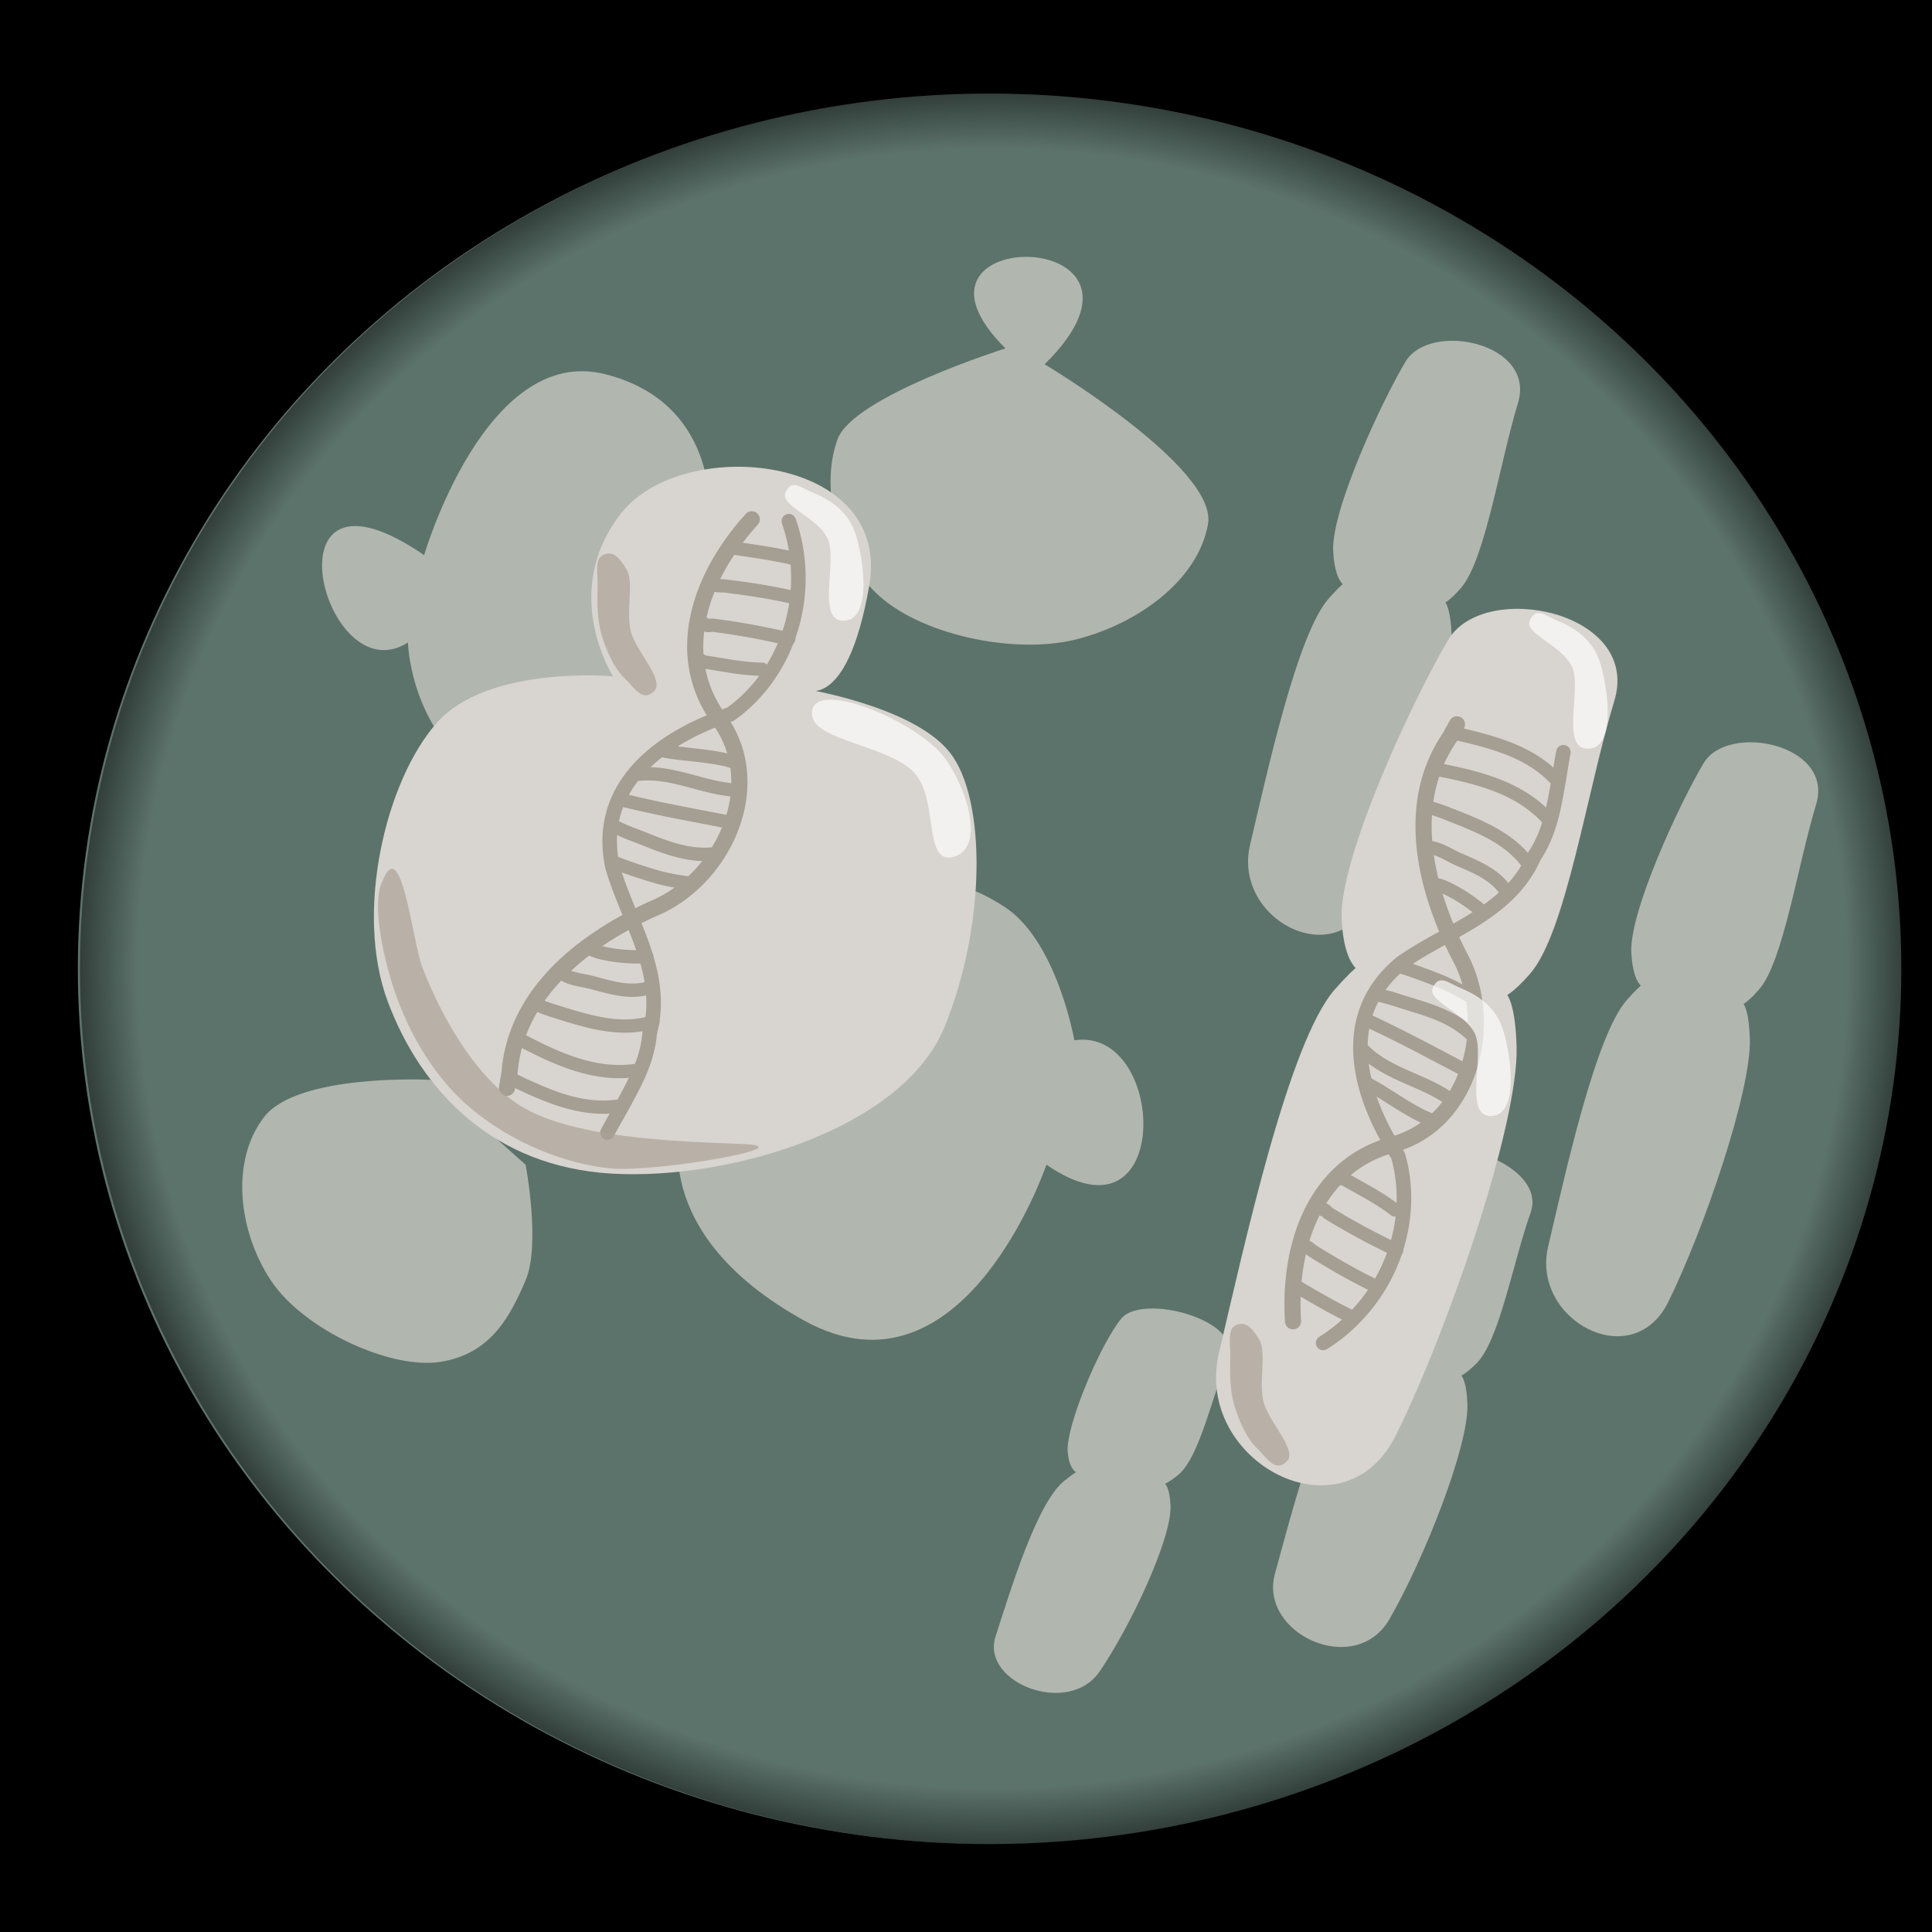 <?xml version="1.0" encoding="UTF-8" standalone="no"?>
<!-- Created with Inkscape (http://www.inkscape.org/) -->

<svg
   width="200mm"
   height="200mm"
   viewBox="0 0 200 200"
   version="1.1"
   id="svg1"
   inkscape:export-filename="Xenopus_new.jpg"
   inkscape:export-xdpi="200"
   inkscape:export-ydpi="200"
   inkscape:version="1.3 (0e150ed6c4, 2023-07-21)"
   sodipodi:docname="Yeast_new.svg"
   xmlns:inkscape="http://www.inkscape.org/namespaces/inkscape"
   xmlns:sodipodi="http://sodipodi.sourceforge.net/DTD/sodipodi-0.dtd"
   xmlns:xlink="http://www.w3.org/1999/xlink"
   xmlns="http://www.w3.org/2000/svg"
   xmlns:svg="http://www.w3.org/2000/svg">
  <rect x="0" y="0" width="200" height="200" fill="#333333" stroke="none"/>
  <sodipodi:namedview
     id="namedview1"
     pagecolor="#ffffff"
     bordercolor="#000000"
     borderopacity="0.25"
     inkscape:showpageshadow="2"
     inkscape:pageopacity="0.0"
     inkscape:pagecheckerboard="0"
     inkscape:deskcolor="#d1d1d1"
     inkscape:document-units="mm"
     inkscape:zoom="0.17705703"
     inkscape:cx="1318.7841"
     inkscape:cy="-144.02139"
     inkscape:window-width="1920"
     inkscape:window-height="991"
     inkscape:window-x="-9"
     inkscape:window-y="-9"
     inkscape:window-maximized="1"
     inkscape:current-layer="layer1" />
  <defs
     id="defs1">
    <linearGradient
       id="linearGradient434"
       inkscape:collect="always">
      <stop
         style="stop-color:#000000;stop-opacity:0;"
         offset="0.936"
         id="stop433" />
      <stop
         style="stop-color:#000000;stop-opacity:0.458;"
         offset="1"
         id="stop434" />
    </linearGradient>
    <inkscape:path-effect
       effect="simplify"
       id="path-effect654-2-8-9"
       is_visible="true"
       lpeversion="1"
       steps="1"
       threshold="0.024"
       smooth_angles="0"
       helper_size="0"
       simplify_individual_paths="false"
       simplify_just_coalesce="false"
       step="1" />
    <inkscape:path-effect
       effect="powerstroke"
       id="path-effect656-3-2-7"
       is_visible="true"
       lpeversion="1"
       offset_points="2.877,1.483"
       not_jump="true"
       sort_points="true"
       interpolator_type="CentripetalCatmullRom"
       interpolator_beta="0.75"
       start_linecap_type="round"
       linejoin_type="spiro"
       miter_limit="4"
       scale_width="1"
       end_linecap_type="round"
       message="&lt;b&gt;Ctrl + click&lt;/b&gt; on existing node and move it" />
    <inkscape:path-effect
       effect="simplify"
       id="path-effect654-2-2-3-3"
       is_visible="true"
       lpeversion="1"
       steps="1"
       threshold="0.024"
       smooth_angles="0"
       helper_size="0"
       simplify_individual_paths="false"
       simplify_just_coalesce="false"
       step="1" />
    <inkscape:path-effect
       effect="powerstroke"
       id="path-effect656-3-60-0-9"
       is_visible="true"
       lpeversion="1"
       offset_points="2.877,1.333"
       not_jump="true"
       sort_points="true"
       interpolator_type="CentripetalCatmullRom"
       interpolator_beta="0.75"
       start_linecap_type="round"
       linejoin_type="spiro"
       miter_limit="4"
       scale_width="1"
       end_linecap_type="round"
       message="&lt;b&gt;Ctrl + click&lt;/b&gt; on existing node and move it" />
    <clipPath
       clipPathUnits="userSpaceOnUse"
       id="clipPath33-3">
      <ellipse
         style="fill:#d5f3f3;stroke-width:0.906"
         id="ellipse33-3"
         cx="93.023"
         cy="159.521"
         rx="46.511"
         ry="46.325" />
    </clipPath>
    <clipPath
       clipPathUnits="userSpaceOnUse"
       id="clipPath32-4">
      <ellipse
         style="fill:#d5f3f3;stroke-width:0.906"
         id="ellipse32-5"
         cx="93.023"
         cy="159.521"
         rx="46.511"
         ry="46.325" />
    </clipPath>
    <clipPath
       clipPathUnits="userSpaceOnUse"
       id="clipPath25-3">
      <ellipse
         style="fill:#d5f3f3;stroke-width:0.906"
         id="ellipse25-8"
         cx="93.023"
         cy="159.521"
         rx="46.511"
         ry="46.325" />
    </clipPath>
    <clipPath
       clipPathUnits="userSpaceOnUse"
       id="clipPath24-4">
      <ellipse
         style="fill:#d5f3f3;stroke-width:0.906"
         id="ellipse24-8"
         cx="93.023"
         cy="159.521"
         rx="46.511"
         ry="46.325" />
    </clipPath>
    <clipPath
       clipPathUnits="userSpaceOnUse"
       id="clipPath21-5">
      <ellipse
         style="fill:#d5f3f3;stroke-width:0.906"
         id="ellipse21-0"
         cx="93.023"
         cy="159.521"
         rx="46.511"
         ry="46.325" />
    </clipPath>
    <clipPath
       clipPathUnits="userSpaceOnUse"
       id="clipPath20-4">
      <ellipse
         style="fill:#d5f3f3;stroke-width:0.906"
         id="ellipse20-1"
         cx="93.023"
         cy="159.521"
         rx="46.511"
         ry="46.325" />
    </clipPath>
    <clipPath
       clipPathUnits="userSpaceOnUse"
       id="clipPath18-3">
      <ellipse
         style="fill:#d5f3f3;stroke-width:0.906"
         id="ellipse18-7"
         cx="93.023"
         cy="159.521"
         rx="46.511"
         ry="46.325" />
    </clipPath>
    <clipPath
       clipPathUnits="userSpaceOnUse"
       id="clipPath16-7-4">
      <ellipse
         style="fill:#d5f3f3;stroke-width:0.906"
         id="ellipse16-7"
         cx="93.023"
         cy="159.521"
         rx="46.511"
         ry="46.325" />
    </clipPath>
    <clipPath
       clipPathUnits="userSpaceOnUse"
       id="clipPath11-4-2">
      <ellipse
         style="fill:#d5f3f3;stroke-width:0.906"
         id="ellipse11-2"
         cx="93.023"
         cy="159.521"
         rx="46.511"
         ry="46.325" />
    </clipPath>
    <clipPath
       clipPathUnits="userSpaceOnUse"
       id="clipPath10-2">
      <ellipse
         style="fill:#d5f3f3;stroke-width:0.906"
         id="ellipse10-7"
         cx="93.023"
         cy="159.521"
         rx="46.511"
         ry="46.325" />
    </clipPath>
    <clipPath
       clipPathUnits="userSpaceOnUse"
       id="clipPath9-0">
      <ellipse
         style="fill:#d5f3f3;stroke-width:0.906"
         id="ellipse9-2"
         cx="93.023"
         cy="159.521"
         rx="46.511"
         ry="46.325" />
    </clipPath>
    <clipPath
       clipPathUnits="userSpaceOnUse"
       id="clipPath6-1">
      <ellipse
         style="fill:#d5f3f3;stroke-width:0.906"
         id="ellipse6-2"
         cx="93.023"
         cy="159.521"
         rx="46.511"
         ry="46.325" />
    </clipPath>
    <radialGradient
       inkscape:collect="always"
       xlink:href="#linearGradient434"
       id="radialGradient130-1-8-1-7"
       cx="46.783"
       cy="111.547"
       fx="46.783"
       fy="111.547"
       r="15.297"
       gradientTransform="matrix(6.173,0,0,5.927,-186.071,-560.882)"
       gradientUnits="userSpaceOnUse" />
    <clipPath
       clipPathUnits="userSpaceOnUse"
       id="clipPath1269">
      <ellipse
         style="fill:#345e30;fill-opacity:1;stroke:#ffffff;stroke-width:0.145;stroke-linecap:round;stroke-dasharray:none;stroke-opacity:0.196"
         id="ellipse1269"
         cx="57.804"
         cy="188.762"
         rx="15.389"
         ry="14.891" />
    </clipPath>
    <clipPath
       clipPathUnits="userSpaceOnUse"
       id="clipPath1268">
      <ellipse
         style="fill:#345e30;fill-opacity:1;stroke:#ffffff;stroke-width:0.145;stroke-linecap:round;stroke-dasharray:none;stroke-opacity:0.196"
         id="ellipse1268"
         cx="57.804"
         cy="188.762"
         rx="15.389"
         ry="14.891" />
    </clipPath>
    <clipPath
       clipPathUnits="userSpaceOnUse"
       id="clipPath1267">
      <ellipse
         style="fill:#345e30;fill-opacity:1;stroke:#ffffff;stroke-width:0.155;stroke-linecap:round;stroke-dasharray:none;stroke-opacity:0.196"
         id="ellipse1267"
         cx="-58.246"
         cy="72.266"
         rx="16.415"
         ry="15.884" />
    </clipPath>
    <clipPath
       clipPathUnits="userSpaceOnUse"
       id="clipPath1266">
      <ellipse
         style="fill:#345e30;fill-opacity:1;stroke:#ffffff;stroke-width:0.145;stroke-linecap:round;stroke-dasharray:none;stroke-opacity:0.196"
         id="ellipse1266"
         cx="57.804"
         cy="188.762"
         rx="15.389"
         ry="14.891" />
    </clipPath>
    <clipPath
       clipPathUnits="userSpaceOnUse"
       id="clipPath1265">
      <ellipse
         style="fill:#345e30;fill-opacity:1;stroke:#ffffff;stroke-width:0.145;stroke-linecap:round;stroke-dasharray:none;stroke-opacity:0.196"
         id="ellipse1265"
         cx="57.804"
         cy="188.762"
         rx="15.389"
         ry="14.891" />
    </clipPath>
    <clipPath
       clipPathUnits="userSpaceOnUse"
       id="clipPath1264">
      <ellipse
         style="fill:#345e30;fill-opacity:1;stroke:#ffffff;stroke-width:0.131;stroke-linecap:round;stroke-dasharray:none;stroke-opacity:0.196"
         id="ellipse1264"
         cx="-71.182"
         cy="66.532"
         rx="13.872"
         ry="13.423"
         transform="rotate(-7.517)" />
    </clipPath>
  </defs>
  <g
     inkscape:label="Layer 1"
     inkscape:groupmode="layer"
     id="layer1">
    <rect
       style="fill:#000000;fill-opacity:1;stroke:#ffffff;stroke-width:0.052;stroke-linecap:round"
       id="rect2"
       width="206.046"
       height="208.16"
       x="-2.641"
       y="-7.924" />
    <ellipse
       style="fill:#5c736b;fill-opacity:1;stroke:none;stroke-width:1.075;stroke-linecap:round;stroke-dasharray:none;stroke-opacity:1"
       id="path85-4-2-8-9-2-8"
       cx="102.443"
       cy="100.291"
       rx="94.384"
       ry="90.608" />
    <path
       style="fill:#d8d4cf;fill-opacity:0.683;stroke:none;stroke-width:1.505;stroke-linecap:round;stroke-dasharray:none;stroke-opacity:1"
       d="m 73.43,54.296 c 0,0 1.541,-12.47 -10.809,-15.567 C 50.271,35.632 43.907,57.464 43.907,57.464 26.927,45.831 33.495,72.103 42.233,66.508 c 0,0 0.142,7.762 6.293,12.939 6.152,5.176 10.774,2.186 10.774,2.186"
       id="path97-5"
       sodipodi:nodetypes="czcczc" />
    <path
       style="fill:#d8d4cf;fill-opacity:0.683;stroke:none;stroke-width:1.505;stroke-linecap:round;stroke-dasharray:none;stroke-opacity:1"
       d="m 104.087,36.067 c 0,0 -15.729,4.95 -17.376,9.387 -1.647,4.437 -0.58,11.41 3.869,15.829 4.449,4.419 14.357,6.504 20.754,4.925 6.396,-1.579 12.703,-6.127 13.718,-11.96 1.015,-5.833 -16.91,-16.537 -16.91,-16.537 14.625,-14.431 -17.18,-14.646 -4.055,-1.644 z"
       id="path98-1"
       sodipodi:nodetypes="czzzzcc" />
    <path
       style="fill:#d8d4cf;fill-opacity:0.683;stroke:none;stroke-width:1.505;stroke-linecap:round;stroke-dasharray:none;stroke-opacity:1"
       d="m 70.536,116.21 c 0,0 -3.79,11.378 12.72,20.499 16.51,9.122 25.069,-16.14 25.069,-16.14 13.234,9.131 12.518,-14.345 2.892,-12.875 0,0 -1.806,-10.333 -7.261,-13.838 -5.454,-3.506 -7.168,-1.91 -7.168,-1.91"
       id="path99-7"
       sodipodi:nodetypes="czcczc" />
    <path
       style="fill:#d8d4cf;fill-opacity:0.683;stroke:none;stroke-width:1.505;stroke-linecap:round;stroke-dasharray:none;stroke-opacity:1"
       d="m 44.56,111.782 c 0,0 -13.731,-0.702 -17.236,3.869 -3.505,4.571 -2.634,11.817 0.704,16.884 3.338,5.067 12.371,9.277 17.588,8.442 5.217,-0.835 7.216,-4.739 8.794,-8.442 1.578,-3.703 0,-11.96 0,-11.96"
       id="path105-2"
       sodipodi:nodetypes="czzzzc" />
    <path
       style="fill:#d8d4cf;fill-opacity:1;stroke:none;stroke-width:1.505;stroke-linecap:round;stroke-dasharray:none;stroke-opacity:1"
       d="m 64.303,53.128 c -6.421,8.169 -0.847,16.88 -0.847,16.88 0,0 -12.932,-1.174 -18.235,4.816 -5.303,5.99 -8.551,19.63 -5.069,28.889 3.482,9.259 10.941,17.078 23.202,17.781 12.261,0.703 30.082,-4.673 34.399,-15.125 4.316,-10.452 4.395,-23.691 0.544,-28.51 -3.851,-4.819 -15.251,-6.592 -15.251,-6.592 0,0 4.544,3.002 6.936,-10.621 C 92.373,47.023 70.723,44.958 64.303,53.128 Z"
       id="path94-0"
       sodipodi:nodetypes="zczzzzzczz" />
    <path
       style="fill:#d8d4cf;fill-opacity:0.683;stroke:none;stroke-width:1.02;stroke-linecap:round;stroke-dasharray:none;stroke-opacity:1"
       d="m 139.924,60.863 c 0,0 -1.705,0.38 -1.913,-3.825 -0.208,-4.206 4.973,-15.394 7.491,-19.605 2.518,-4.211 13.546,-1.976 11.636,4.304 -1.911,6.279 -3.383,16.231 -5.898,19.127 -2.514,2.896 -2.71,1.275 -2.71,1.275 0,0 1.584,-1.54 1.753,3.825 0.169,5.366 -4.732,19.73 -8.448,27.256 -3.715,7.526 -14.22,1.857 -12.433,-5.738 1.787,-7.595 4.892,-21.823 8.129,-25.503 3.237,-3.68 2.391,-1.116 2.391,-1.116 z"
       id="path476-3-8"
       sodipodi:nodetypes="czzzzczzzzc" />
    <path
       style="fill:#d8d4cf;fill-opacity:0.683;stroke:none;stroke-width:1.02;stroke-linecap:round;stroke-dasharray:none;stroke-opacity:1"
       d="m 170.785,102.425 c 0,0 -1.705,0.38 -1.913,-3.825 -0.208,-4.206 4.973,-15.394 7.491,-19.605 2.518,-4.211 13.546,-1.976 11.636,4.304 -1.911,6.279 -3.383,16.231 -5.898,19.127 -2.514,2.896 -2.71,1.275 -2.71,1.275 0,0 1.584,-1.54 1.753,3.825 0.169,5.366 -4.732,19.73 -8.448,27.256 -3.715,7.526 -14.22,1.857 -12.433,-5.738 1.787,-7.595 4.892,-21.823 8.129,-25.503 3.237,-3.68 2.391,-1.116 2.391,-1.116 z"
       id="path476-3-0-42"
       sodipodi:nodetypes="czzzzczzzzc" />
    <path
       style="fill:#d8d4cf;fill-opacity:0.683;stroke:none;stroke-width:0.754;stroke-linecap:round;stroke-dasharray:none;stroke-opacity:1"
       d="m 112.184,152.652 c 0,0 -1.479,0.24 -1.659,-2.408 -0.18,-2.647 3.373,-11.101 5.557,-13.752 2.184,-2.651 12.691,0.168 11.034,4.12 -1.657,3.953 -2.935,10.217 -5.116,12.04 -2.181,1.823 -2.35,0.803 -2.35,0.803 0,0 1.374,-0.97 1.521,2.408 0.147,3.378 -4.105,12.419 -7.328,17.156 -3.223,4.737 -12.334,1.169 -10.784,-3.612 1.55,-4.78 4.244,-13.736 7.051,-16.053 2.808,-2.316 2.074,-0.702 2.074,-0.702 z"
       id="path476-3-0-4-3"
       sodipodi:nodetypes="czzzzczzzzc" />
    <path
       style="fill:#d8d4cf;fill-opacity:0.683;stroke:none;stroke-width:0.901;stroke-linecap:round;stroke-dasharray:none;stroke-opacity:1"
       d="m 142.019,141.169 c 0,0 -1.627,0.311 -1.825,-3.125 -0.198,-3.435 3.71,-14.406 6.113,-17.847 2.403,-3.44 13.961,0.218 12.138,5.347 -1.823,5.13 -3.228,13.259 -5.627,15.625 -2.399,2.365 -2.586,1.042 -2.586,1.042 0,0 1.512,-1.258 1.673,3.125 0.162,4.383 -4.516,16.117 -8.061,22.265 -3.545,6.148 -13.568,1.517 -11.863,-4.687 1.705,-6.204 4.668,-17.826 7.757,-20.833 3.088,-3.006 2.281,-0.911 2.281,-0.911 z"
       id="path476-3-0-4-7-0"
       sodipodi:nodetypes="czzzzczzzzc" />
    <path
       style="fill:#b9b1a8;fill-opacity:1;stroke:none;stroke-width:1.505;stroke-linecap:round;stroke-dasharray:none;stroke-opacity:1"
       d="m 139.87,92.805 c -0.055,1.396 -0.049,3.252 0.416,4.823 0.462,1.571 1.315,3.449 2.329,4.408 1.013,0.959 1.842,2.57 3.077,1.414 1.235,-1.156 -1.946,-4.188 -2.412,-6.32 -0.466,-2.133 0.371,-5.01 -0.416,-6.32 -0.787,-1.311 -1.443,-1.935 -2.412,-1.497 -0.969,0.439 -0.527,2.097 -0.582,3.493 z"
       id="path932-8-0"
       sodipodi:nodetypes="zzzzzzzz" />
    <path
       style="fill:#d8d4cf;fill-opacity:1;stroke:none;stroke-width:1.505;stroke-linecap:round;stroke-dasharray:none;stroke-opacity:1"
       d="m 141.709,100.783 c 0,0 -2.516,0.561 -2.823,-5.645 -0.307,-6.206 7.339,-22.717 11.055,-28.932 3.717,-6.215 19.991,-2.916 17.171,6.351 -2.82,9.267 -4.993,23.953 -8.703,28.226 -3.711,4.273 -3.999,1.882 -3.999,1.882 0,0 2.338,-2.273 2.587,5.645 0.249,7.918 -6.984,29.116 -12.467,40.222 -5.483,11.107 -20.984,2.74 -18.347,-8.468 2.637,-11.208 7.22,-32.204 11.996,-37.635 4.776,-5.431 3.528,-1.646 3.528,-1.646 z"
       id="path476-1"
       sodipodi:nodetypes="czzzzczzzzc" />
    <path
       id="path-1-5-9-8-8"
       style="fill:#a59e92;fill-opacity:1;fill-rule:nonzero;stroke:#a8a296;stroke-width:0;stroke-linecap:round;stroke-miterlimit:3.6;stroke-dasharray:none;stroke-dashoffset:0;stroke-opacity:1"
       d="m 78.107,52.973 a 0.836,0.836 0 0 0 -0.902,0.224 c -0.992,1.089 -2.332,2.73 -3.512,4.817 -0.88,1.557 -1.709,3.431 -2.173,5.511 -0.404,1.804 -0.543,3.796 -0.165,5.858 0.347,1.897 1.13,3.845 2.528,5.733 1.088,1.547 1.671,3.277 1.797,5.077 0.124,1.763 -0.191,3.58 -0.878,5.311 -0.688,1.723 -1.726,3.331 -3.018,4.68 -1.315,1.371 -2.864,2.448 -4.529,3.128 -0.006,0.001 -0.018,0.006 -0.031,0.012 -1.836,0.835 -3.627,1.797 -5.295,2.888 -1.788,1.17 -3.386,2.454 -4.752,3.847 -1.535,1.566 -2.716,3.207 -3.569,4.899 -0.495,0.981 -0.868,1.957 -1.139,2.919 -0.276,0.975 -0.462,1.992 -0.547,3.053 l -0.264,1.54 a 0.836,0.836 0 0 0 1.649,0.282 c 0.043,-0.27 0.157,-0.915 0.27,-1.578 0.004,-0.025 0.005,-0.049 0.006,-0.074 0.076,-0.963 0.244,-1.886 0.493,-2.768 0.242,-0.86 0.578,-1.736 1.024,-2.62 0.769,-1.525 1.845,-3.027 3.27,-4.482 1.27,-1.295 2.772,-2.505 4.474,-3.618 1.583,-1.035 3.292,-1.956 5.056,-2.758 1.894,-0.775 3.63,-1.99 5.089,-3.512 1.439,-1.501 2.6,-3.291 3.366,-5.221 0.77,-1.938 1.136,-4.006 0.992,-6.046 -0.147,-2.098 -0.831,-4.123 -2.104,-5.931 -0.004,-0.005 -0.013,-0.006 -0.013,-0.018 -1.249,-1.681 -1.93,-3.393 -2.233,-5.047 -0.329,-1.801 -0.213,-3.563 0.152,-5.191 0.422,-1.88 1.177,-3.6 1.998,-5.053 1.1,-1.946 2.356,-3.485 3.293,-4.514 a 0.836,0.836 0 0 0 -0.335,-1.35 z"
       inkscape:transform-center-x="1.3482552"
       inkscape:transform-center-y="49.29148" />
    <path
       id="path-1-5-0-7-0-5"
       style="fill:#a59e92;fill-opacity:1;fill-rule:nonzero;stroke:#a8a296;stroke-width:0;stroke-linecap:round;stroke-miterlimit:3.6;stroke-dasharray:none;stroke-dashoffset:0;stroke-opacity:1;paint-order:markers stroke fill"
       d="m 81.977,53.274 a 0.752,0.752 0 0 0 -1.028,0.934 c 0.811,2.259 1.531,6.159 0.242,10.518 -0.477,1.611 -1.22,3.253 -2.28,4.791 -0.955,1.383 -2.164,2.671 -3.644,3.743 -1.7,0.57 -3.459,1.313 -5.114,2.257 -1.65,0.941 -3.2,2.084 -4.479,3.458 -1.276,1.371 -2.273,2.962 -2.828,4.79 -0.564,1.861 -0.652,3.911 -0.174,6.145 0.003,0.012 0.006,0.037 0.013,0.055 0.433,1.482 1.012,2.936 1.56,4.276 0.615,1.502 1.154,2.781 1.621,4.141 0.51,1.489 0.84,2.825 0.976,4.127 0.078,0.749 0.089,1.457 0.043,2.136 -0.049,0.696 -0.163,1.402 -0.356,2.124 -0.013,0.043 -0.025,0.089 -0.025,0.135 -0.071,0.899 -0.266,1.755 -0.539,2.579 -0.288,0.872 -0.661,1.706 -1.058,2.484 -1.081,2.147 -2.187,3.944 -2.699,4.966 a 0.752,0.752 0 0 0 1.344,0.673 c 0.485,-0.969 1.559,-2.704 2.697,-4.963 0.411,-0.817 0.821,-1.721 1.142,-2.687 0.297,-0.896 0.521,-1.851 0.606,-2.867 0.208,-0.793 0.331,-1.573 0.385,-2.339 0.055,-0.769 0.043,-1.566 -0.043,-2.398 -0.151,-1.446 -0.514,-2.896 -1.049,-4.458 -0.484,-1.412 -1.046,-2.743 -1.651,-4.223 -0.545,-1.332 -1.093,-2.712 -1.501,-4.102 -0.422,-1.994 -0.334,-3.776 0.149,-5.368 0.477,-1.575 1.345,-2.973 2.489,-4.202 1.152,-1.237 2.573,-2.292 4.123,-3.176 1.587,-0.906 3.292,-1.622 4.951,-2.172 0.069,-0.025 0.138,-0.055 0.2,-0.101 1.674,-1.194 3.034,-2.635 4.099,-4.178 1.158,-1.677 1.966,-3.469 2.484,-5.219 1.401,-4.736 0.62,-8.978 -0.269,-11.452 a 0.752,0.752 0 0 0 -0.385,-0.427 z"
       inkscape:transform-center-x="-5.024153"
       inkscape:transform-center-y="51.32415" />
    <g
       id="g475-8"
       transform="matrix(5.76,0,0,5.76,382.082,-392.877)"
       style="stroke:#a8a296;stroke-opacity:1">
      <path
         id="path-1-7-3-7-2"
         style="fill:#a59e92;fill-opacity:1;fill-rule:nonzero;stroke:none;stroke-width:0.148;stroke-linecap:round;stroke-miterlimit:3.6;stroke-dasharray:0.148, 0.443;stroke-dashoffset:0;stroke-opacity:1"
         d="m -51.978,78.145 a 0.119,0.119 0 0 0 -0.018,-0.006 c -0.099,-0.024 -0.238,-0.055 -0.431,-0.089 -0.265,-0.047 -0.606,-0.095 -0.777,-0.12 a 0.119,0.119 0 0 0 -0.035,0.236 c 0.175,0.026 0.51,0.072 0.77,0.119 0.187,0.033 0.322,0.063 0.417,0.086 a 0.119,0.119 0 0 0 0.074,-0.226 z"
         inkscape:transform-center-x="-2.116944"
         inkscape:transform-center-y="5.7295609" />
      <path
         id="path-1-7-4-6-5-4"
         style="fill:#a59e92;fill-opacity:1;fill-rule:nonzero;stroke:none;stroke-width:0.148;stroke-linecap:round;stroke-miterlimit:3.6;stroke-dasharray:0.148, 0.443;stroke-dashoffset:0;stroke-opacity:1"
         d="m -51.991,78.844 a 0.119,0.119 0 0 0 -0.02,-0.007 c -0.214,-0.049 -0.521,-0.112 -0.942,-0.171 -0.112,-0.016 -0.238,-0.032 -0.383,-0.049 -0.006,-0.002 -0.014,-7.36e-4 -0.021,-10e-6 -0.033,0.002 -0.061,0.001 -0.085,-0.004 -0.012,-0.002 -0.021,-0.006 -0.028,-0.01 -0.01,-0.005 -0.017,-0.01 -0.021,-0.014 a 0.119,0.119 0 0 0 -0.157,0.179 c 0.017,0.015 0.042,0.034 0.077,0.051 0.025,0.012 0.052,0.02 0.081,0.026 0.048,0.01 0.096,0.011 0.138,0.009 0.138,0.016 0.26,0.032 0.367,0.047 0.413,0.058 0.714,0.119 0.921,0.167 a 0.119,0.119 0 0 0 0.073,-0.226 z"
         inkscape:transform-center-x="-1.9353891"
         inkscape:transform-center-y="6.3949337" />
      <path
         id="path-1-7-5-8-6-2"
         style="fill:#a59e92;fill-opacity:1;fill-rule:nonzero;stroke:none;stroke-width:0.148;stroke-linecap:round;stroke-miterlimit:3.6;stroke-dasharray:0.148, 0.443;stroke-dashoffset:0;stroke-opacity:1"
         d="m -52.115,79.581 a 0.119,0.119 0 0 0 -0.02,-0.007 c -0.079,-0.018 -0.266,-0.06 -0.487,-0.104 -0.196,-0.039 -0.52,-0.099 -0.891,-0.144 -0.027,-0.003 -0.05,-8.3e-4 -0.065,0.001 -0.006,7.17e-4 -0.011,8.18e-4 -0.015,0.002 a 0.119,0.119 0 0 0 -0.164,0.169 c 0.008,0.01 0.021,0.024 0.039,0.037 0.013,0.01 0.029,0.018 0.047,0.024 0.015,0.005 0.03,0.008 0.045,0.009 0.013,0.002 0.025,0.001 0.035,2.51e-4 0.016,-7.27e-4 0.037,-0.004 0.043,-0.005 0.007,-0.001 0.009,-8.32e-4 0.009,-8.32e-4 0.362,0.044 0.679,0.103 0.872,0.141 0.217,0.043 0.402,0.085 0.48,0.102 a 0.119,0.119 0 0 0 0.073,-0.226 z m -1.46,-0.235 c 0.002,0.002 0.003,0.004 0.004,0.004 a 0.119,0.119 0 0 0 -0.004,-0.004 z"
         inkscape:transform-center-x="-1.8271577"
         inkscape:transform-center-y="7.1371901" />
      <path
         id="path-1-2-9-5-0"
         style="fill:#a59e92;fill-opacity:1;fill-rule:nonzero;stroke:none;stroke-width:0.148;stroke-linecap:round;stroke-miterlimit:3.6;stroke-dasharray:0.148, 0.443;stroke-dashoffset:0;stroke-opacity:1"
         d="m -52.597,80.122 a 0.119,0.119 0 0 0 -0.037,-0.006 c -0.077,-0.001 -0.202,-0.006 -0.39,-0.03 -0.034,-0.005 -0.072,-0.009 -0.116,-0.016 -0.135,-0.02 -0.314,-0.052 -0.507,-0.082 -0.002,-8.02e-4 -0.005,-0.002 -0.009,-0.004 -0.008,-0.004 -0.019,-0.01 -0.033,-0.016 -0.016,-0.007 -0.035,-0.015 -0.057,-0.021 -0.033,-0.008 -0.061,-0.006 -0.083,-0.003 a 0.119,0.119 0 0 0 0.032,0.236 c 10e-4,3.92e-4 0.004,0.002 0.007,0.003 0.007,0.004 0.017,0.009 0.032,0.016 0.014,0.006 0.033,0.015 0.055,0.021 0.004,0.002 0.008,0.002 0.011,0.003 0.192,0.03 0.377,0.063 0.518,0.084 0.045,0.007 0.085,0.012 0.12,0.016 0.198,0.025 0.331,0.03 0.417,0.032 a 0.119,0.119 0 0 0 0.04,-0.232 z"
         inkscape:transform-center-x="-1.5181634"
         inkscape:transform-center-y="7.7264901" />
      <path
         id="path-1-31-0-1-9"
         style="fill:#a59e92;fill-opacity:1;fill-rule:nonzero;stroke:none;stroke-width:0.148;stroke-linecap:round;stroke-miterlimit:3.6;stroke-dasharray:0.148, 0.443;stroke-dashoffset:0;stroke-opacity:1"
         d="m -53.132,81.783 c -0.16,-0.047 -0.336,-0.082 -0.639,-0.117 -0.147,-0.017 -0.28,-0.031 -0.362,-0.041 -0.124,-0.016 -0.203,-0.029 -0.254,-0.039 a 0.119,0.119 0 0 0 -0.044,0.234 c 0.056,0.011 0.14,0.025 0.269,0.041 0.085,0.011 0.221,0.025 0.365,0.041 0.295,0.034 0.456,0.066 0.599,0.108 a 0.119,0.119 0 0 0 0.067,-0.229 z"
         inkscape:transform-center-x="-0.95024415"
         inkscape:transform-center-y="9.3791978" />
      <path
         id="path-1-4-67-7-4"
         style="fill:#a59e92;fill-opacity:1;fill-rule:nonzero;stroke:none;stroke-width:0.148;stroke-linecap:round;stroke-miterlimit:3.6;stroke-dasharray:0.148, 0.443;stroke-dashoffset:0;stroke-opacity:1"
         d="m -53.06,82.301 a 0.119,0.119 0 0 0 -0.043,-0.011 c -0.093,-0.006 -0.22,-0.02 -0.416,-0.065 -0.142,-0.033 -0.279,-0.072 -0.427,-0.111 -0.138,-0.036 -0.245,-0.061 -0.347,-0.08 -0.032,-0.005 -0.065,-0.011 -0.098,-0.016 -0.212,-0.031 -0.365,-0.025 -0.471,-0.014 a 0.119,0.119 0 0 0 0.025,0.237 c 0.088,-0.009 0.221,-0.015 0.411,0.013 0.03,0.004 0.06,0.009 0.089,0.015 0.094,0.017 0.195,0.041 0.329,0.076 0.141,0.037 0.287,0.078 0.433,0.112 0.208,0.048 0.349,0.065 0.456,0.071 a 0.119,0.119 0 0 0 0.057,-0.227 z"
         inkscape:transform-center-x="-0.76018412"
         inkscape:transform-center-y="9.8409348" />
      <path
         id="path-1-65-5-3-4"
         style="fill:#a59e92;fill-opacity:1;fill-rule:nonzero;stroke:none;stroke-width:0.148;stroke-linecap:round;stroke-miterlimit:3.6;stroke-dasharray:0.148, 0.443;stroke-dashoffset:0;stroke-opacity:1"
         d="m -53.266,82.858 a 0.119,0.119 0 0 0 -0.022,-0.007 c -0.042,-0.008 -0.113,-0.022 -0.228,-0.044 -0.093,-0.018 -0.553,-0.106 -0.838,-0.164 -0.384,-0.079 -0.634,-0.139 -0.811,-0.185 a 0.119,0.119 0 1 0 -0.059,0.231 c 0.181,0.047 0.435,0.108 0.823,0.187 0.286,0.059 0.749,0.147 0.84,0.164 0.115,0.022 0.186,0.036 0.228,0.044 a 0.119,0.119 0 0 0 0.068,-0.227 z"
         inkscape:transform-center-x="-0.48496075"
         inkscape:transform-center-y="10.348776" />
      <path
         id="path-1-32-9-7-5"
         style="fill:#a59e92;fill-opacity:1;fill-rule:nonzero;stroke:none;stroke-width:0.148;stroke-linecap:round;stroke-miterlimit:3.6;stroke-dasharray:0.148, 0.443;stroke-dashoffset:0;stroke-opacity:1"
         d="m -53.526,83.443 a 0.119,0.119 0 0 0 -0.044,-0.005 l 2.2e-5,-5.3e-5 c -0.068,0.005 -0.181,0.009 -0.334,-0.013 -0.077,-0.011 -0.157,-0.028 -0.243,-0.052 -0.028,-0.007 -0.058,-0.016 -0.09,-0.026 -0.227,-0.07 -0.361,-0.132 -0.671,-0.251 -7.56e-4,-2.84e-4 -0.002,-8.02e-4 -0.003,-8.95e-4 -0.119,-0.042 -0.26,-0.11 -0.316,-0.133 a 0.119,0.119 0 0 0 -0.092,0.22 c 0.051,0.021 0.187,0.088 0.326,0.138 0.299,0.115 0.448,0.183 0.685,0.256 0.035,0.011 0.068,0.02 0.098,0.028 0.094,0.026 0.184,0.045 0.27,0.058 0.174,0.026 0.306,0.022 0.388,0.015 a 0.119,0.119 0 0 0 0.025,-0.233 z"
         inkscape:transform-center-x="-0.32328311"
         inkscape:transform-center-y="10.894574" />
      <path
         id="path-1-38-1-3-9"
         style="fill:#a59e92;fill-opacity:1;fill-rule:nonzero;stroke:none;stroke-width:0.148;stroke-linecap:round;stroke-miterlimit:3.6;stroke-dasharray:0.148, 0.443;stroke-dashoffset:0;stroke-opacity:1"
         d="m -53.835,83.976 a 0.119,0.119 0 0 0 -0.04,-0.011 c -0.098,-0.009 -0.257,-0.028 -0.457,-0.072 -0.257,-0.055 -0.772,-0.234 -0.921,-0.297 a 0.119,0.119 0 0 0 -0.092,0.22 c 0.154,0.065 0.691,0.252 0.963,0.31 0.212,0.046 0.38,0.066 0.485,0.076 a 0.119,0.119 0 0 0 0.062,-0.226 z"
         inkscape:transform-center-x="-0.14745096"
         inkscape:transform-center-y="11.474397" />
      <path
         id="path-1-653-3-3-5"
         style="fill:#a59e92;fill-opacity:1;fill-rule:nonzero;stroke:none;stroke-width:0.148;stroke-linecap:round;stroke-miterlimit:3.6;stroke-dasharray:0.148, 0.443;stroke-dashoffset:0;stroke-opacity:1"
         d="m -54.664,85.292 a 0.119,0.119 0 0 0 -0.052,-0.01 c -0.055,0.003 -0.178,0.007 -0.325,-0.002 -0.12,-0.007 -0.308,-0.024 -0.515,-0.08 -0.025,-0.009 -0.047,-0.016 -0.067,-0.024 -0.027,-0.011 -0.042,-0.022 -0.051,-0.029 a 0.119,0.119 0 0 0 -0.142,0.191 c 0.022,0.016 0.053,0.036 0.098,0.056 0.032,0.013 0.063,0.024 0.092,0.034 0.001,3.03e-4 0.003,8.16e-4 0.004,0.002 0.23,0.062 0.437,0.081 0.566,0.089 0.158,0.009 0.29,0.004 0.349,0.002 a 0.119,0.119 0 0 0 0.042,-0.229 z"
         inkscape:transform-center-x="0.48823126"
         inkscape:transform-center-y="12.903448" />
      <path
         id="path-1-62-23-0-8"
         style="fill:#a59e92;fill-opacity:1;fill-rule:nonzero;stroke:none;stroke-width:0.148;stroke-linecap:round;stroke-miterlimit:3.6;stroke-dasharray:0.148, 0.443;stroke-dashoffset:0;stroke-opacity:1"
         d="m -54.606,85.845 a 0.119,0.119 0 0 0 -0.082,-0.003 l 2.2e-5,-5.2e-5 c -0.04,0.013 -0.116,0.035 -0.225,0.041 -0.013,7.46e-4 -0.027,0.001 -0.041,0.001 -0.05,5.59e-4 -0.114,-0.002 -0.195,-0.013 -0.154,-0.021 -0.291,-0.06 -0.493,-0.115 -0.096,-0.026 -0.192,-0.041 -0.271,-0.058 -0.118,-0.026 -0.178,-0.051 -0.222,-0.075 a 0.119,0.119 0 0 0 -0.115,0.209 c 0.068,0.038 0.151,0.07 0.287,0.1 0.088,0.019 0.18,0.034 0.258,0.055 0.197,0.054 0.351,0.097 0.522,0.121 0.093,0.013 0.169,0.016 0.23,0.016 0.017,-3.25e-4 0.034,-7.59e-4 0.05,-0.002 0.136,-0.007 0.235,-0.035 0.287,-0.052 a 0.119,0.119 0 0 0 0.007,-0.224 z"
         inkscape:transform-center-x="0.68157805"
         inkscape:transform-center-y="13.444386" />
      <path
         id="path-1-83-4-9-3"
         style="fill:#a59e92;fill-opacity:1;fill-rule:nonzero;stroke:none;stroke-width:0.148;stroke-linecap:round;stroke-miterlimit:3.6;stroke-dasharray:0.148, 0.443;stroke-dashoffset:0;stroke-opacity:1"
         d="m -54.566,86.459 a 0.119,0.119 0 0 0 -0.069,8.38e-4 l -1.5e-5,4.6e-5 c -0.096,0.03 -0.24,0.065 -0.434,0.069 -0.137,0.003 -0.284,-0.01 -0.444,-0.04 -0.214,-0.039 -0.429,-0.102 -0.629,-0.163 -0.104,-0.032 -0.165,-0.052 -0.268,-0.083 -0.037,-0.014 -0.075,-0.025 -0.111,-0.04 -0.018,-0.007 -0.031,-0.013 -0.042,-0.019 -0.015,-0.008 -0.024,-0.015 -0.03,-0.02 a 0.119,0.119 0 0 0 -0.156,0.18 c 0.016,0.014 0.039,0.032 0.071,0.049 0.022,0.012 0.045,0.022 0.07,0.031 0.038,0.015 0.078,0.027 0.116,0.042 0.003,8.95e-4 0.005,0.002 0.008,0.003 0.08,0.025 0.192,0.06 0.272,0.085 0.201,0.062 0.427,0.128 0.657,0.17 0.173,0.031 0.335,0.046 0.491,0.043 0.221,-0.004 0.388,-0.044 0.501,-0.08 a 0.119,0.119 0 0 0 -0.003,-0.228 z"
         inkscape:transform-center-x="0.89644287"
         inkscape:transform-center-y="14.029172" />
      <path
         id="path-1-1-5-3-51"
         style="fill:#a59e92;fill-opacity:1;fill-rule:nonzero;stroke:none;stroke-width:0.148;stroke-linecap:round;stroke-miterlimit:3.6;stroke-dasharray:0.148, 0.443;stroke-dashoffset:0;stroke-opacity:1"
         d="m -54.854,87.337 a 0.119,0.119 0 0 0 -0.068,-0.01 c -0.078,0.012 -0.224,0.029 -0.416,0.016 -0.03,-0.002 -0.063,-0.005 -0.101,-0.009 -0.143,-0.016 -0.311,-0.049 -0.508,-0.111 -0.403,-0.127 -0.821,-0.352 -0.98,-0.436 a 0.119,0.119 0 0 0 -0.111,0.211 c 0.155,0.082 0.593,0.317 1.02,0.452 0.211,0.067 0.394,0.103 0.553,0.121 0.041,0.004 0.079,0.008 0.112,0.01 0.214,0.014 0.378,-0.005 0.467,-0.019 a 0.119,0.119 0 0 0 0.033,-0.226 z"
         inkscape:transform-center-x="1.2048665"
         inkscape:transform-center-y="14.758213" />
      <path
         id="path-1-49-2-1-8"
         style="fill:#a59e92;fill-opacity:1;fill-rule:nonzero;stroke:none;stroke-width:0.148;stroke-linecap:round;stroke-miterlimit:3.6;stroke-dasharray:0.148, 0.443;stroke-dashoffset:0;stroke-opacity:1"
         d="m -55.2,87.984 a 0.119,0.119 0 0 0 -0.068,-0.011 c -0.04,0.005 -0.128,0.015 -0.245,0.014 -0.053,-6.6e-4 -0.125,-0.004 -0.214,-0.014 -0.135,-0.016 -0.286,-0.048 -0.456,-0.1 -0.359,-0.111 -0.756,-0.307 -0.888,-0.372 a 0.119,0.119 0 0 0 -0.104,0.214 c 0.127,0.061 0.541,0.268 0.922,0.385 0.183,0.056 0.347,0.091 0.498,0.109 0.099,0.012 0.18,0.015 0.239,0.016 0.132,0.002 0.232,-0.01 0.278,-0.016 a 0.119,0.119 0 0 0 0.038,-0.225 z"
         inkscape:transform-center-x="1.4482471"
         inkscape:transform-center-y="15.435992" />
    </g>
    <path
       id="path-1-5-9-8-5-8"
       style="fill:#a59e92;fill-opacity:1;fill-rule:nonzero;stroke:#a8a296;stroke-width:0;stroke-linecap:round;stroke-miterlimit:3.6;stroke-dasharray:none;stroke-dashoffset:0;stroke-opacity:1"
       d="m 133.587,137.57 a 0.836,0.836 0 0 1 -0.565,-0.738 c -0.095,-1.47 -0.117,-3.589 0.265,-5.955 0.285,-1.765 0.809,-3.747 1.745,-5.661 0.811,-1.661 1.947,-3.303 3.53,-4.678 1.456,-1.265 3.283,-2.297 5.555,-2.899 1.816,-0.529 3.351,-1.515 4.574,-2.842 1.198,-1.299 2.087,-2.915 2.631,-4.697 0.539,-1.775 0.733,-3.68 0.566,-5.54 -0.17,-1.892 -0.707,-3.701 -1.584,-5.271 -0.005,-0.005 -0.006,-0.018 -0.018,-0.031 -0.913,-1.799 -1.71,-3.669 -2.331,-5.562 -0.666,-2.03 -1.112,-4.031 -1.309,-5.973 -0.221,-2.182 -0.118,-4.201 0.272,-6.056 0.227,-1.075 0.544,-2.071 0.934,-2.991 0.394,-0.933 0.883,-1.845 1.48,-2.726 l 0.756,-1.368 a 0.836,0.836 0 0 1 1.464,0.809 c -0.134,0.238 -0.449,0.812 -0.775,1.401 -0.013,0.018 -0.025,0.043 -0.043,0.063 -0.543,0.8 -0.987,1.625 -1.344,2.469 -0.348,0.823 -0.633,1.716 -0.836,2.686 -0.352,1.671 -0.45,3.516 -0.245,5.542 0.182,1.805 0.6,3.688 1.234,5.62 0.59,1.797 1.349,3.583 2.226,5.312 0.995,1.788 1.592,3.821 1.781,5.922 0.186,2.071 -0.025,4.194 -0.632,6.179 -0.609,1.995 -1.615,3.838 -3.001,5.341 -1.425,1.546 -3.224,2.701 -5.348,3.317 -0.005,0.002 -0.013,9.1e-4 -0.018,0.006 -2.025,0.533 -3.627,1.444 -4.896,2.547 -1.382,1.201 -2.391,2.649 -3.123,4.149 -0.845,1.732 -1.329,3.547 -1.596,5.194 -0.356,2.207 -0.337,4.194 -0.247,5.582 a 0.836,0.836 0 0 1 -1.104,0.845 z"
       inkscape:transform-center-x="-30.689383"
       inkscape:transform-center-y="-39.338506" />
    <path
       id="path-1-5-0-7-0-9-0"
       style="fill:#a59e92;fill-opacity:1;fill-rule:nonzero;stroke:#a8a296;stroke-width:0;stroke-linecap:round;stroke-miterlimit:3.6;stroke-dasharray:none;stroke-dashoffset:0;stroke-opacity:1;paint-order:markers stroke fill"
       d="m 136.797,139.752 a 0.752,0.752 0 0 1 -0.219,-1.372 c 2.044,-1.258 5.043,-3.854 6.758,-8.063 0.634,-1.556 1.079,-3.303 1.212,-5.165 0.118,-1.676 -0.025,-3.438 -0.508,-5.199 -0.972,-1.507 -1.881,-3.186 -2.584,-4.956 -0.701,-1.765 -1.197,-3.626 -1.338,-5.498 -0.141,-1.868 0.075,-3.734 0.783,-5.507 0.722,-1.806 1.933,-3.462 3.701,-4.908 0.013,-0.006 0.025,-0.025 0.043,-0.031 1.264,-0.887 2.624,-1.661 3.889,-2.365 1.418,-0.789 2.639,-1.451 3.852,-2.222 1.329,-0.844 2.42,-1.682 3.34,-2.613 0.528,-0.536 0.979,-1.082 1.366,-1.642 0.396,-0.574 0.748,-1.197 1.049,-1.881 0.018,-0.037 0.037,-0.083 0.065,-0.121 0.506,-0.746 0.889,-1.537 1.19,-2.352 0.32,-0.86 0.549,-1.745 0.725,-2.601 0.496,-2.352 0.755,-4.446 0.994,-5.564 a 0.752,0.752 0 0 1 1.47,0.314 c -0.226,1.06 -0.471,3.086 -0.993,5.56 -0.189,0.895 -0.433,1.857 -0.786,2.811 -0.328,0.885 -0.749,1.771 -1.317,2.618 -0.334,0.749 -0.724,1.435 -1.16,2.067 -0.438,0.635 -0.945,1.249 -1.533,1.845 -1.021,1.035 -2.21,1.941 -3.603,2.826 -1.26,0.8 -2.53,1.489 -3.927,2.267 -1.257,0.7 -2.548,1.435 -3.734,2.266 -1.575,1.294 -2.619,2.741 -3.236,4.285 -0.61,1.528 -0.806,3.161 -0.68,4.836 0.127,1.686 0.578,3.397 1.236,5.056 0.674,1.699 1.558,3.323 2.51,4.789 0.037,0.064 0.072,0.132 0.093,0.203 0.562,1.978 0.723,3.953 0.592,5.822 -0.143,2.033 -0.631,3.937 -1.319,5.627 -1.864,4.574 -5.124,7.399 -7.363,8.776 a 0.752,0.752 0 0 1 -0.568,0.093 z"
       inkscape:transform-center-x="-35.592714"
       inkscape:transform-center-y="-37.254517" />
    <g
       id="g475-9-1"
       transform="matrix(4.499,3.598,3.598,-4.499,92.522,675.619)"
       style="stroke:#a8a296;stroke-opacity:1">
      <path
         id="path-1-7-3-7-1-8"
         style="fill:#a59e92;fill-opacity:1;fill-rule:nonzero;stroke:none;stroke-width:0.148;stroke-linecap:round;stroke-miterlimit:3.6;stroke-dasharray:0.148, 0.443;stroke-dashoffset:0;stroke-opacity:1"
         d="m -51.978,78.145 a 0.119,0.119 0 0 0 -0.018,-0.006 c -0.099,-0.024 -0.238,-0.055 -0.431,-0.089 -0.265,-0.047 -0.606,-0.095 -0.777,-0.12 a 0.119,0.119 0 0 0 -0.035,0.236 c 0.175,0.026 0.51,0.072 0.77,0.119 0.187,0.033 0.322,0.063 0.417,0.086 a 0.119,0.119 0 0 0 0.074,-0.226 z"
         inkscape:transform-center-x="-2.116944"
         inkscape:transform-center-y="5.7295609" />
      <path
         id="path-1-7-4-6-5-3-4"
         style="fill:#a59e92;fill-opacity:1;fill-rule:nonzero;stroke:none;stroke-width:0.148;stroke-linecap:round;stroke-miterlimit:3.6;stroke-dasharray:0.148, 0.443;stroke-dashoffset:0;stroke-opacity:1"
         d="m -51.991,78.844 a 0.119,0.119 0 0 0 -0.02,-0.007 c -0.214,-0.049 -0.521,-0.112 -0.942,-0.171 -0.112,-0.016 -0.238,-0.032 -0.383,-0.049 -0.006,-0.002 -0.014,-7.36e-4 -0.021,-10e-6 -0.033,0.002 -0.061,0.001 -0.085,-0.004 -0.012,-0.002 -0.021,-0.006 -0.028,-0.01 -0.01,-0.005 -0.017,-0.01 -0.021,-0.014 a 0.119,0.119 0 0 0 -0.157,0.179 c 0.017,0.015 0.042,0.034 0.077,0.051 0.025,0.012 0.052,0.02 0.081,0.026 0.048,0.01 0.096,0.011 0.138,0.009 0.138,0.016 0.26,0.032 0.367,0.047 0.413,0.058 0.714,0.119 0.921,0.167 a 0.119,0.119 0 0 0 0.073,-0.226 z"
         inkscape:transform-center-x="-1.9353891"
         inkscape:transform-center-y="6.3949337" />
      <path
         id="path-1-7-5-8-6-6-4"
         style="fill:#a59e92;fill-opacity:1;fill-rule:nonzero;stroke:none;stroke-width:0.148;stroke-linecap:round;stroke-miterlimit:3.6;stroke-dasharray:0.148, 0.443;stroke-dashoffset:0;stroke-opacity:1"
         d="m -52.115,79.581 a 0.119,0.119 0 0 0 -0.02,-0.007 c -0.079,-0.018 -0.266,-0.06 -0.487,-0.104 -0.196,-0.039 -0.52,-0.099 -0.891,-0.144 -0.027,-0.003 -0.05,-8.3e-4 -0.065,0.001 -0.006,7.17e-4 -0.011,8.18e-4 -0.015,0.002 a 0.119,0.119 0 0 0 -0.164,0.169 c 0.008,0.01 0.021,0.024 0.039,0.037 0.013,0.01 0.029,0.018 0.047,0.024 0.015,0.005 0.03,0.008 0.045,0.009 0.013,0.002 0.025,0.001 0.035,2.51e-4 0.016,-7.27e-4 0.037,-0.004 0.043,-0.005 0.007,-0.001 0.009,-8.32e-4 0.009,-8.32e-4 0.362,0.044 0.679,0.103 0.872,0.141 0.217,0.043 0.402,0.085 0.48,0.102 a 0.119,0.119 0 0 0 0.073,-0.226 z m -1.46,-0.235 c 0.002,0.002 0.003,0.004 0.004,0.004 a 0.119,0.119 0 0 0 -0.004,-0.004 z"
         inkscape:transform-center-x="-1.8271577"
         inkscape:transform-center-y="7.1371901" />
      <path
         id="path-1-2-9-5-6-0"
         style="fill:#a59e92;fill-opacity:1;fill-rule:nonzero;stroke:none;stroke-width:0.148;stroke-linecap:round;stroke-miterlimit:3.6;stroke-dasharray:0.148, 0.443;stroke-dashoffset:0;stroke-opacity:1"
         d="m -52.597,80.122 a 0.119,0.119 0 0 0 -0.037,-0.006 c -0.077,-0.001 -0.202,-0.006 -0.39,-0.03 -0.034,-0.005 -0.072,-0.009 -0.116,-0.016 -0.135,-0.02 -0.314,-0.052 -0.507,-0.082 -0.002,-8.02e-4 -0.005,-0.002 -0.009,-0.004 -0.008,-0.004 -0.019,-0.01 -0.033,-0.016 -0.016,-0.007 -0.035,-0.015 -0.057,-0.021 -0.033,-0.008 -0.061,-0.006 -0.083,-0.003 a 0.119,0.119 0 0 0 0.032,0.236 c 10e-4,3.92e-4 0.004,0.002 0.007,0.003 0.007,0.004 0.017,0.009 0.032,0.016 0.014,0.006 0.033,0.015 0.055,0.021 0.004,0.002 0.008,0.002 0.011,0.003 0.192,0.03 0.377,0.063 0.518,0.084 0.045,0.007 0.085,0.012 0.12,0.016 0.198,0.025 0.331,0.03 0.417,0.032 a 0.119,0.119 0 0 0 0.04,-0.232 z"
         inkscape:transform-center-x="-1.5181634"
         inkscape:transform-center-y="7.7264901" />
      <path
         id="path-1-31-0-1-0-8"
         style="fill:#a59e92;fill-opacity:1;fill-rule:nonzero;stroke:none;stroke-width:0.148;stroke-linecap:round;stroke-miterlimit:3.6;stroke-dasharray:0.148, 0.443;stroke-dashoffset:0;stroke-opacity:1"
         d="m -53.132,81.783 c -0.16,-0.047 -0.336,-0.082 -0.639,-0.117 -0.147,-0.017 -0.28,-0.031 -0.362,-0.041 -0.124,-0.016 -0.203,-0.029 -0.254,-0.039 a 0.119,0.119 0 0 0 -0.044,0.234 c 0.056,0.011 0.14,0.025 0.269,0.041 0.085,0.011 0.221,0.025 0.365,0.041 0.295,0.034 0.456,0.066 0.599,0.108 a 0.119,0.119 0 0 0 0.067,-0.229 z"
         inkscape:transform-center-x="-0.95024415"
         inkscape:transform-center-y="9.3791978" />
      <path
         id="path-1-4-67-7-8-8"
         style="fill:#a59e92;fill-opacity:1;fill-rule:nonzero;stroke:none;stroke-width:0.148;stroke-linecap:round;stroke-miterlimit:3.6;stroke-dasharray:0.148, 0.443;stroke-dashoffset:0;stroke-opacity:1"
         d="m -53.06,82.301 a 0.119,0.119 0 0 0 -0.043,-0.011 c -0.093,-0.006 -0.22,-0.02 -0.416,-0.065 -0.142,-0.033 -0.279,-0.072 -0.427,-0.111 -0.138,-0.036 -0.245,-0.061 -0.347,-0.08 -0.032,-0.005 -0.065,-0.011 -0.098,-0.016 -0.212,-0.031 -0.365,-0.025 -0.471,-0.014 a 0.119,0.119 0 0 0 0.025,0.237 c 0.088,-0.009 0.221,-0.015 0.411,0.013 0.03,0.004 0.06,0.009 0.089,0.015 0.094,0.017 0.195,0.041 0.329,0.076 0.141,0.037 0.287,0.078 0.433,0.112 0.208,0.048 0.349,0.065 0.456,0.071 a 0.119,0.119 0 0 0 0.057,-0.227 z"
         inkscape:transform-center-x="-0.76018412"
         inkscape:transform-center-y="9.8409348" />
      <path
         id="path-1-65-5-3-2-3"
         style="fill:#a59e92;fill-opacity:1;fill-rule:nonzero;stroke:none;stroke-width:0.148;stroke-linecap:round;stroke-miterlimit:3.6;stroke-dasharray:0.148, 0.443;stroke-dashoffset:0;stroke-opacity:1"
         d="m -53.266,82.858 a 0.119,0.119 0 0 0 -0.022,-0.007 c -0.042,-0.008 -0.113,-0.022 -0.228,-0.044 -0.093,-0.018 -0.553,-0.106 -0.838,-0.164 -0.384,-0.079 -0.634,-0.139 -0.811,-0.185 a 0.119,0.119 0 1 0 -0.059,0.231 c 0.181,0.047 0.435,0.108 0.823,0.187 0.286,0.059 0.749,0.147 0.84,0.164 0.115,0.022 0.186,0.036 0.228,0.044 a 0.119,0.119 0 0 0 0.068,-0.227 z"
         inkscape:transform-center-x="-0.48496075"
         inkscape:transform-center-y="10.348776" />
      <path
         id="path-1-32-9-7-0-6"
         style="fill:#a59e92;fill-opacity:1;fill-rule:nonzero;stroke:none;stroke-width:0.148;stroke-linecap:round;stroke-miterlimit:3.6;stroke-dasharray:0.148, 0.443;stroke-dashoffset:0;stroke-opacity:1"
         d="m -53.526,83.443 a 0.119,0.119 0 0 0 -0.044,-0.005 l 2.2e-5,-5.3e-5 c -0.068,0.005 -0.181,0.009 -0.334,-0.013 -0.077,-0.011 -0.157,-0.028 -0.243,-0.052 -0.028,-0.007 -0.058,-0.016 -0.09,-0.026 -0.227,-0.07 -0.361,-0.132 -0.671,-0.251 -7.56e-4,-2.84e-4 -0.002,-8.02e-4 -0.003,-8.95e-4 -0.119,-0.042 -0.26,-0.11 -0.316,-0.133 a 0.119,0.119 0 0 0 -0.092,0.22 c 0.051,0.021 0.187,0.088 0.326,0.138 0.299,0.115 0.448,0.183 0.685,0.256 0.035,0.011 0.068,0.02 0.098,0.028 0.094,0.026 0.184,0.045 0.27,0.058 0.174,0.026 0.306,0.022 0.388,0.015 a 0.119,0.119 0 0 0 0.025,-0.233 z"
         inkscape:transform-center-x="-0.32328311"
         inkscape:transform-center-y="10.894574" />
      <path
         id="path-1-38-1-3-1-3"
         style="fill:#a59e92;fill-opacity:1;fill-rule:nonzero;stroke:none;stroke-width:0.148;stroke-linecap:round;stroke-miterlimit:3.6;stroke-dasharray:0.148, 0.443;stroke-dashoffset:0;stroke-opacity:1"
         d="m -53.835,83.976 a 0.119,0.119 0 0 0 -0.04,-0.011 c -0.098,-0.009 -0.257,-0.028 -0.457,-0.072 -0.257,-0.055 -0.772,-0.234 -0.921,-0.297 a 0.119,0.119 0 0 0 -0.092,0.22 c 0.154,0.065 0.691,0.252 0.963,0.31 0.212,0.046 0.38,0.066 0.485,0.076 a 0.119,0.119 0 0 0 0.062,-0.226 z"
         inkscape:transform-center-x="-0.14745096"
         inkscape:transform-center-y="11.474397" />
      <path
         id="path-1-653-3-3-8-0"
         style="fill:#a59e92;fill-opacity:1;fill-rule:nonzero;stroke:none;stroke-width:0.148;stroke-linecap:round;stroke-miterlimit:3.6;stroke-dasharray:0.148, 0.443;stroke-dashoffset:0;stroke-opacity:1"
         d="m -54.664,85.292 a 0.119,0.119 0 0 0 -0.052,-0.01 c -0.055,0.003 -0.178,0.007 -0.325,-0.002 -0.12,-0.007 -0.308,-0.024 -0.515,-0.08 -0.025,-0.009 -0.047,-0.016 -0.067,-0.024 -0.027,-0.011 -0.042,-0.022 -0.051,-0.029 a 0.119,0.119 0 0 0 -0.142,0.191 c 0.022,0.016 0.053,0.036 0.098,0.056 0.032,0.013 0.063,0.024 0.092,0.034 0.001,3.03e-4 0.003,8.16e-4 0.004,0.002 0.23,0.062 0.437,0.081 0.566,0.089 0.158,0.009 0.29,0.004 0.349,0.002 a 0.119,0.119 0 0 0 0.042,-0.229 z"
         inkscape:transform-center-x="0.48823126"
         inkscape:transform-center-y="12.903448" />
      <path
         id="path-1-62-23-0-3-1"
         style="fill:#a59e92;fill-opacity:1;fill-rule:nonzero;stroke:none;stroke-width:0.148;stroke-linecap:round;stroke-miterlimit:3.6;stroke-dasharray:0.148, 0.443;stroke-dashoffset:0;stroke-opacity:1"
         d="m -54.606,85.845 a 0.119,0.119 0 0 0 -0.082,-0.003 l 2.2e-5,-5.2e-5 c -0.04,0.013 -0.116,0.035 -0.225,0.041 -0.013,7.46e-4 -0.027,0.001 -0.041,0.001 -0.05,5.59e-4 -0.114,-0.002 -0.195,-0.013 -0.154,-0.021 -0.291,-0.06 -0.493,-0.115 -0.096,-0.026 -0.192,-0.041 -0.271,-0.058 -0.118,-0.026 -0.178,-0.051 -0.222,-0.075 a 0.119,0.119 0 0 0 -0.115,0.209 c 0.068,0.038 0.151,0.07 0.287,0.1 0.088,0.019 0.18,0.034 0.258,0.055 0.197,0.054 0.351,0.097 0.522,0.121 0.093,0.013 0.169,0.016 0.23,0.016 0.017,-3.25e-4 0.034,-7.59e-4 0.05,-0.002 0.136,-0.007 0.235,-0.035 0.287,-0.052 a 0.119,0.119 0 0 0 0.007,-0.224 z"
         inkscape:transform-center-x="0.68157805"
         inkscape:transform-center-y="13.444386" />
      <path
         id="path-1-83-4-9-4-4"
         style="fill:#a59e92;fill-opacity:1;fill-rule:nonzero;stroke:none;stroke-width:0.148;stroke-linecap:round;stroke-miterlimit:3.6;stroke-dasharray:0.148, 0.443;stroke-dashoffset:0;stroke-opacity:1"
         d="m -54.566,86.459 a 0.119,0.119 0 0 0 -0.069,8.38e-4 l -1.5e-5,4.6e-5 c -0.096,0.03 -0.24,0.065 -0.434,0.069 -0.137,0.003 -0.284,-0.01 -0.444,-0.04 -0.214,-0.039 -0.429,-0.102 -0.629,-0.163 -0.104,-0.032 -0.165,-0.052 -0.268,-0.083 -0.037,-0.014 -0.075,-0.025 -0.111,-0.04 -0.018,-0.007 -0.031,-0.013 -0.042,-0.019 -0.015,-0.008 -0.024,-0.015 -0.03,-0.02 a 0.119,0.119 0 0 0 -0.156,0.18 c 0.016,0.014 0.039,0.032 0.071,0.049 0.022,0.012 0.045,0.022 0.07,0.031 0.038,0.015 0.078,0.027 0.116,0.042 0.003,8.95e-4 0.005,0.002 0.008,0.003 0.08,0.025 0.192,0.06 0.272,0.085 0.201,0.062 0.427,0.128 0.657,0.17 0.173,0.031 0.335,0.046 0.491,0.043 0.221,-0.004 0.388,-0.044 0.501,-0.08 a 0.119,0.119 0 0 0 -0.003,-0.228 z"
         inkscape:transform-center-x="0.89644287"
         inkscape:transform-center-y="14.029172" />
      <path
         id="path-1-1-5-3-5-9"
         style="fill:#a59e92;fill-opacity:1;fill-rule:nonzero;stroke:none;stroke-width:0.148;stroke-linecap:round;stroke-miterlimit:3.6;stroke-dasharray:0.148, 0.443;stroke-dashoffset:0;stroke-opacity:1"
         d="m -54.854,87.337 a 0.119,0.119 0 0 0 -0.068,-0.01 c -0.078,0.012 -0.224,0.029 -0.416,0.016 -0.03,-0.002 -0.063,-0.005 -0.101,-0.009 -0.143,-0.016 -0.311,-0.049 -0.508,-0.111 -0.403,-0.127 -0.821,-0.352 -0.98,-0.436 a 0.119,0.119 0 0 0 -0.111,0.211 c 0.155,0.082 0.593,0.317 1.02,0.452 0.211,0.067 0.394,0.103 0.553,0.121 0.041,0.004 0.079,0.008 0.112,0.01 0.214,0.014 0.378,-0.005 0.467,-0.019 a 0.119,0.119 0 0 0 0.033,-0.226 z"
         inkscape:transform-center-x="1.2048665"
         inkscape:transform-center-y="14.758213" />
      <path
         id="path-1-49-2-1-7-6"
         style="fill:#a59e92;fill-opacity:1;fill-rule:nonzero;stroke:none;stroke-width:0.148;stroke-linecap:round;stroke-miterlimit:3.6;stroke-dasharray:0.148, 0.443;stroke-dashoffset:0;stroke-opacity:1"
         d="m -55.2,87.984 a 0.119,0.119 0 0 0 -0.068,-0.011 c -0.04,0.005 -0.128,0.015 -0.245,0.014 -0.053,-6.6e-4 -0.125,-0.004 -0.214,-0.014 -0.135,-0.016 -0.286,-0.048 -0.456,-0.1 -0.359,-0.111 -0.756,-0.307 -0.888,-0.372 a 0.119,0.119 0 0 0 -0.104,0.214 c 0.127,0.061 0.541,0.268 0.922,0.385 0.183,0.056 0.347,0.091 0.498,0.109 0.099,0.012 0.18,0.015 0.239,0.016 0.132,0.002 0.232,-0.01 0.278,-0.016 a 0.119,0.119 0 0 0 0.038,-0.225 z"
         inkscape:transform-center-x="1.4482471"
         inkscape:transform-center-y="15.435992" />
    </g>
    <ellipse
       style="fill:url(#radialGradient130-1-8-1-7);stroke:none;stroke-width:1.075;stroke-linecap:round;stroke-dasharray:none;stroke-opacity:1"
       id="path85-4-2-8-0-3-3-9"
       cx="102.704"
       cy="100.256"
       rx="94.426"
       ry="90.668" />
    <path
       style="fill:#aaa196;fill-opacity:0.683;stroke:none;stroke-width:1.505;stroke-linecap:round;stroke-dasharray:none;stroke-opacity:1"
       d="m 39.625,91.139 c -1.013,1.814 -0.36,6.341 0.941,10.585 1.301,4.243 3.898,9.432 8.233,13.055 4.334,3.623 9.845,5.733 14.407,6.174 4.562,0.442 20.38,-2.268 13.701,-2.529 -6.679,-0.261 -18.333,-0.539 -23.639,-4.352 -5.307,-3.813 -8.477,-11.182 -9.526,-13.878 -1.049,-2.696 -2.167,-13.889 -4.116,-9.056 z"
       id="path929-5"
       sodipodi:nodetypes="zzzzzzzz" />
    <path
       style="fill:#ffffff;fill-opacity:0.683;stroke:none;stroke-width:1.505;stroke-linecap:round;stroke-dasharray:none;stroke-opacity:1"
       d="m 84.07,74.07 c 0.304,2.595 7.777,3.088 10.478,5.821 2.702,2.734 0.95,9.673 4.158,8.815 3.208,-0.858 1.572,-6.758 -0.832,-10.146 -2.8,-3.945 -14.296,-8.686 -13.805,-4.491 z"
       id="path930-7"
       sodipodi:nodetypes="zzzzz" />
    <path
       style="fill:#ffffff;fill-opacity:0.683;stroke:none;stroke-width:1.505;stroke-linecap:round;stroke-dasharray:none;stroke-opacity:1"
       d="m 84.237,51.034 c -1.346,-0.556 -2.263,-1.496 -2.911,-0.083 -0.648,1.413 3.179,2.488 4.324,4.74 1.145,2.252 -1.257,8.693 1.746,8.566 3.003,-0.127 1.944,-6.864 1.081,-9.231 -0.863,-2.367 -2.896,-3.436 -4.241,-3.992 z"
       id="path931-0"
       sodipodi:nodetypes="zzzzzz" />
    <path
       style="fill:#ffffff;fill-opacity:0.683;stroke:none;stroke-width:1.505;stroke-linecap:round;stroke-dasharray:none;stroke-opacity:1"
       d="m 161.285,64.284 c -1.346,-0.556 -2.263,-1.497 -2.911,-0.083 -0.648,1.413 3.179,2.488 4.324,4.74 1.145,2.252 -1.257,8.693 1.746,8.566 3.003,-0.127 1.944,-6.864 1.081,-9.231 -0.863,-2.367 -2.896,-3.436 -4.241,-3.992 z"
       id="path931-6-0"
       sodipodi:nodetypes="zzzzzz" />
    <path
       style="fill:#ffffff;fill-opacity:0.683;stroke:none;stroke-width:1.505;stroke-linecap:round;stroke-dasharray:none;stroke-opacity:1"
       d="m 151.246,102.306 c -1.346,-0.556 -2.263,-1.496 -2.911,-0.083 -0.648,1.413 3.179,2.488 4.324,4.74 1.145,2.252 -1.257,8.693 1.746,8.566 3.003,-0.127 1.944,-6.864 1.081,-9.231 -0.863,-2.367 -2.896,-3.436 -4.241,-3.992 z"
       id="path931-6-3-0"
       sodipodi:nodetypes="zzzzzz" />
    <path
       style="fill:#b9b1a8;fill-opacity:1;stroke:none;stroke-width:1.505;stroke-linecap:round;stroke-dasharray:none;stroke-opacity:1"
       d="m 61.866,60.93 c -0.055,1.396 -0.043,3.252 0.416,4.823 0.462,1.571 1.315,3.449 2.329,4.408 1.013,0.959 1.842,2.57 3.077,1.414 1.235,-1.156 -1.946,-4.188 -2.412,-6.32 -0.466,-2.133 0.371,-5.009 -0.416,-6.32 -0.787,-1.311 -1.443,-1.935 -2.412,-1.497 -0.969,0.439 -0.527,2.097 -0.582,3.493 z"
       id="path932-5"
       sodipodi:nodetypes="zzzzzzzz" />
    <path
       style="fill:#b9b1a8;fill-opacity:1;stroke:none;stroke-width:1.505;stroke-linecap:round;stroke-dasharray:none;stroke-opacity:1"
       d="m 127.361,140.672 c -0.055,1.396 -0.049,3.252 0.416,4.823 0.462,1.571 1.315,3.449 2.329,4.408 1.013,0.959 1.842,2.57 3.077,1.414 1.235,-1.156 -1.946,-4.188 -2.412,-6.32 -0.466,-2.133 0.371,-5.009 -0.416,-6.32 -0.787,-1.311 -1.443,-1.935 -2.412,-1.497 -0.969,0.439 -0.527,2.097 -0.582,3.493 z"
       id="path932-8-9-8"
       sodipodi:nodetypes="zzzzzzzz" />
  </g>
</svg>
